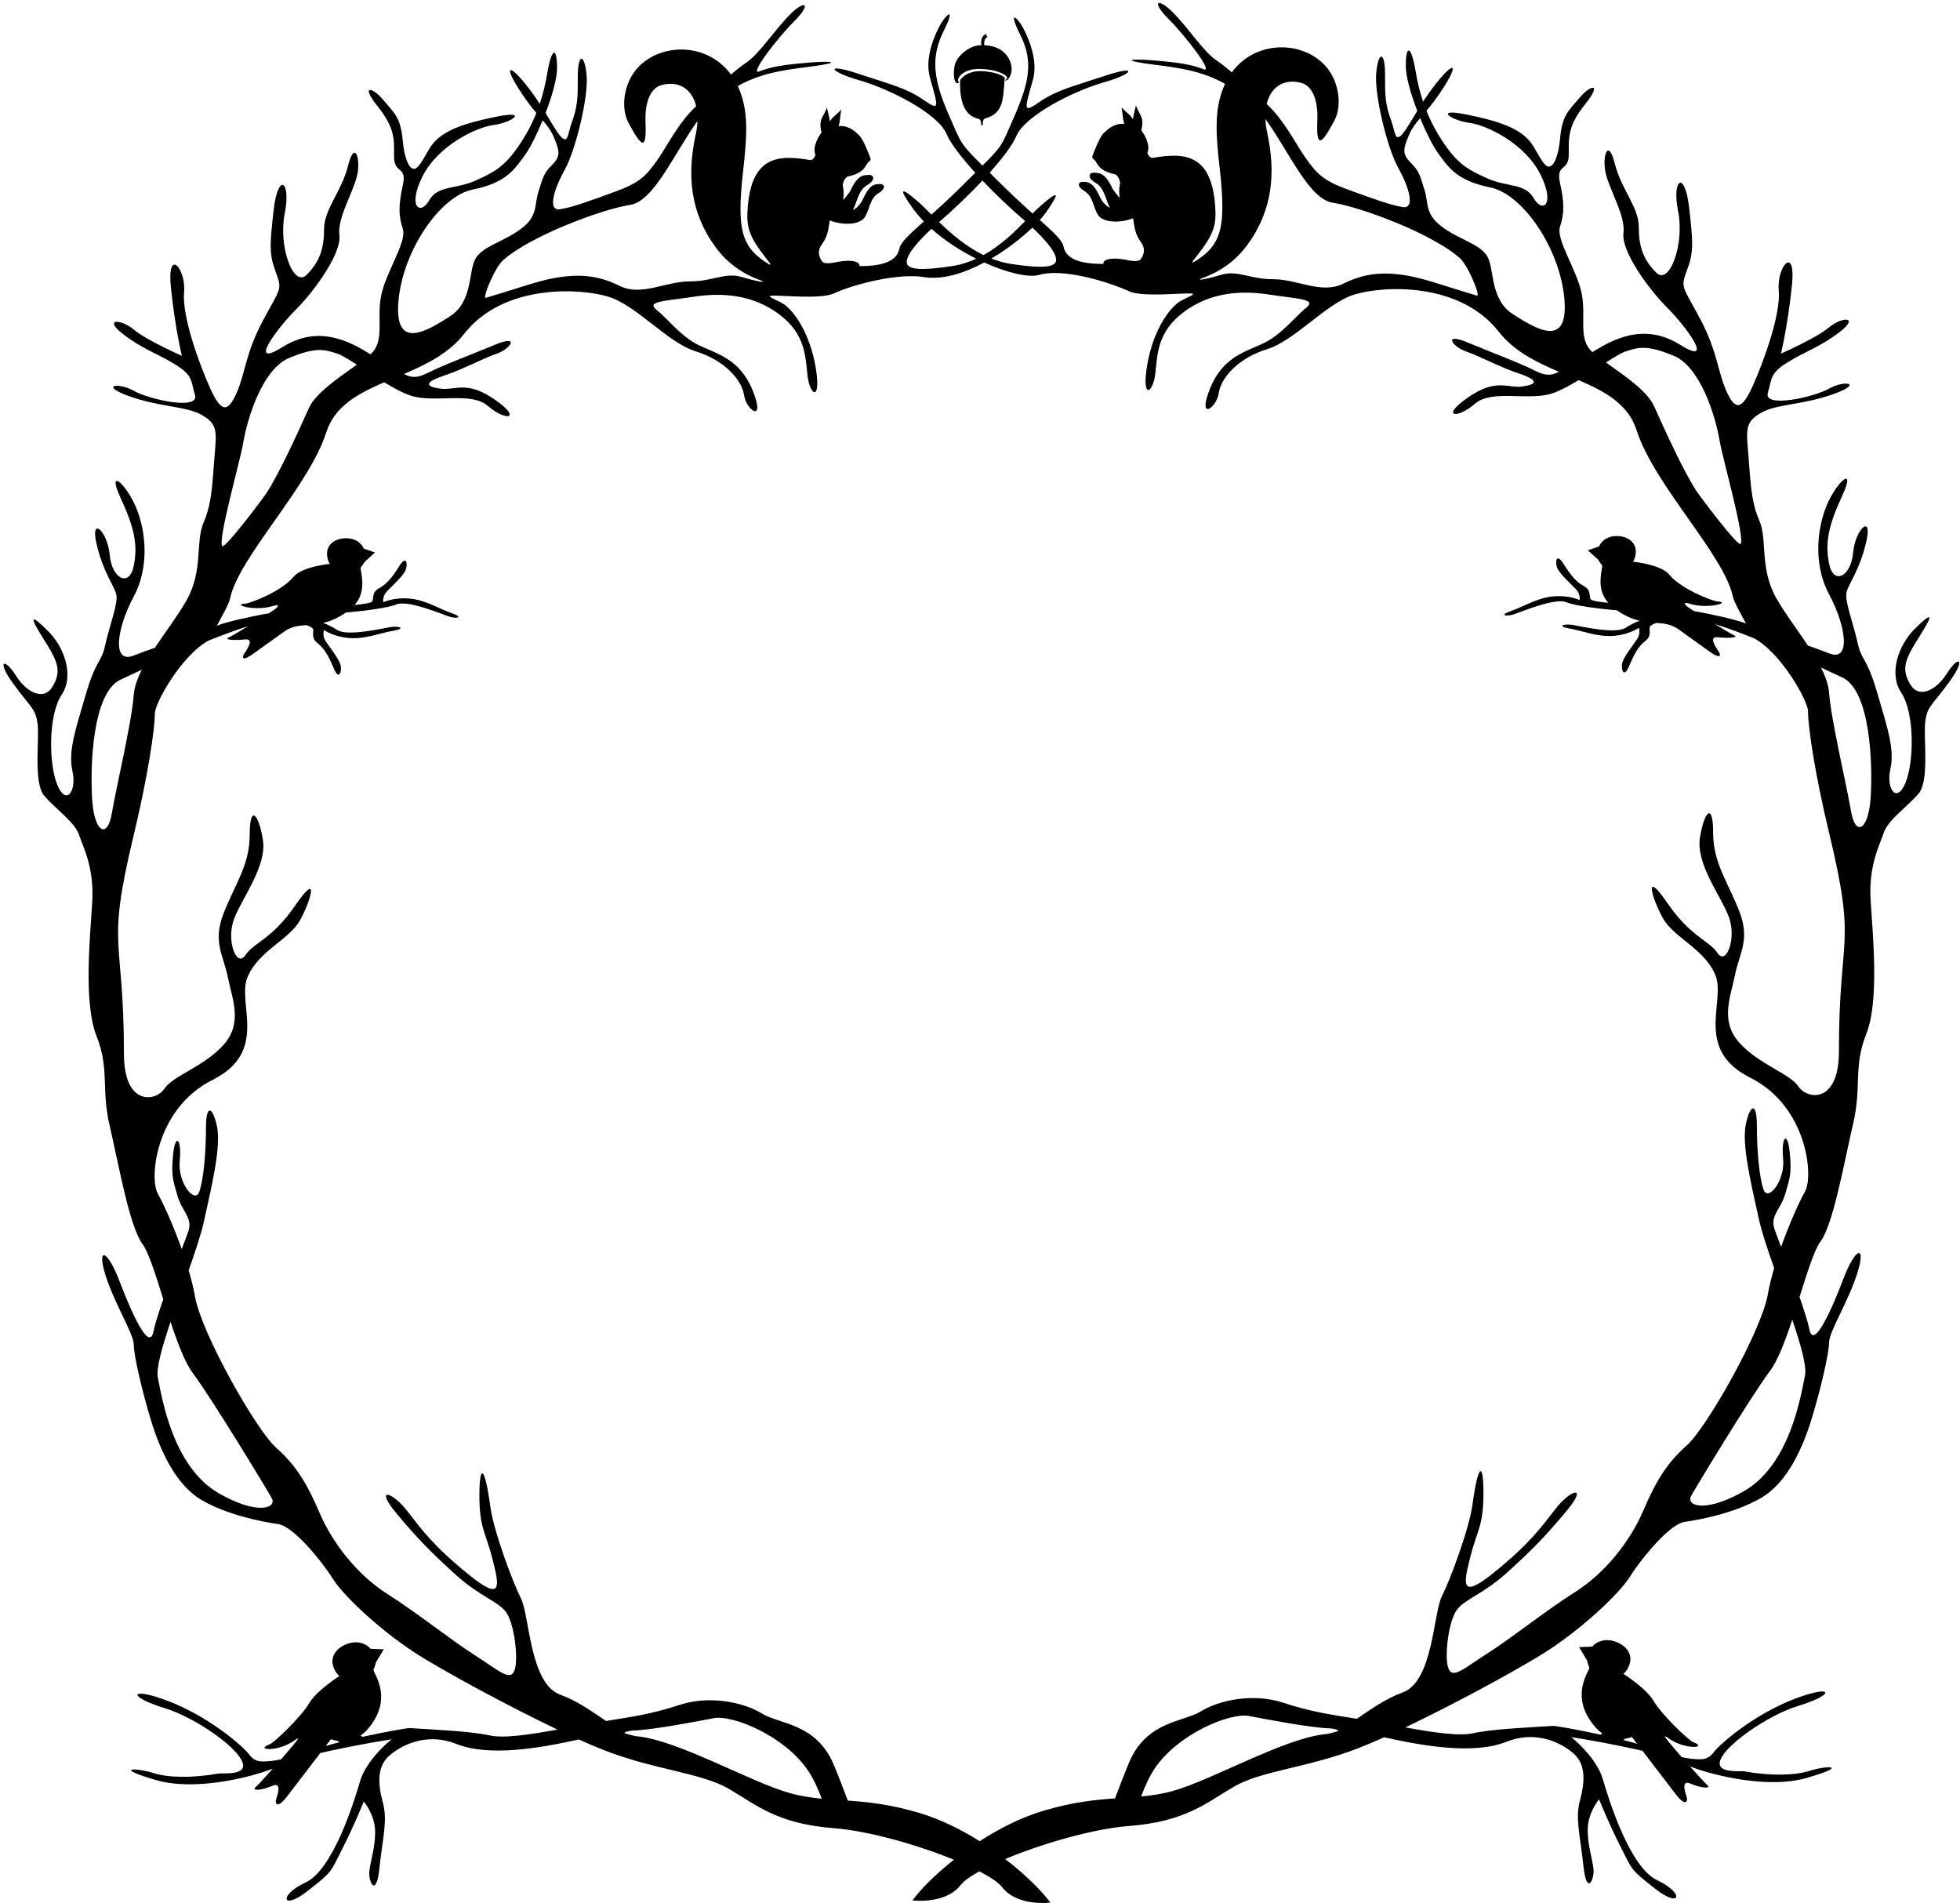 <?xml version="1.0" encoding="UTF-8"?>
<svg xmlns="http://www.w3.org/2000/svg" xmlns:xlink="http://www.w3.org/1999/xlink" width="448pt" height="435pt" viewBox="0 0 448 435" version="1.1">
<g id="surface1">
<path style=" stroke:none;fill-rule:nonzero;fill:rgb(0%,0%,0%);fill-opacity:1;" d="M 445.074 153.816 C 442.574 157.816 438.574 159.816 436.574 156.316 C 434.574 152.816 435.324 150.816 438.824 145.316 C 442.336 139.801 441.336 140.055 437.574 143.816 C 434.074 147.316 431.574 153.816 434.574 158.316 C 437.574 162.816 437.574 173.816 435.574 178.816 C 433.574 183.816 431.074 180.316 432.074 175.816 C 433.074 171.316 431.574 166.816 429.074 158.316 C 426.574 149.816 425.574 151.316 424.574 146.816 C 423.574 142.316 421.574 137.316 422.074 135.316 C 422.574 133.316 425.074 130.316 426.574 123.816 C 428.074 117.316 424.074 120.816 423.574 126.316 C 423.074 131.816 419.074 133.816 418.074 128.816 C 417.074 123.816 418.074 119.816 421.074 113.316 C 424.074 106.816 420.574 109.316 418.074 114.316 C 415.574 119.316 414.074 128.316 418.074 135.816 C 422.074 143.316 423.074 151.316 418.074 149.316 C 416.551 148.707 414.914 148.129 413.242 147.539 C 410.836 143.922 408.035 140.246 406.074 136.816 C 402.074 129.816 404.074 123.316 402.074 118.816 C 400.074 114.316 400.074 108.816 399.574 103.316 C 399.074 97.816 399.074 96.316 402.574 94.316 C 406.074 92.316 412.074 92.566 419.074 90.066 C 426.074 87.566 421.574 86.816 418.074 88.816 C 414.574 90.816 403.074 93.316 404.074 89.816 C 405.074 86.316 404.574 85.316 408.574 82.816 C 412.574 80.316 416.074 79.316 420.574 75.816 C 425.074 72.316 421.074 72.316 418.074 74.816 C 415.074 77.316 407.074 80.816 407.074 80.816 C 407.074 80.816 408.574 74.816 409.574 65.316 C 410.574 55.816 406.074 60.816 406.574 66.316 C 407.074 71.816 403.074 82.816 400.574 88.316 C 398.074 93.816 396.574 93.816 394.574 89.316 C 392.574 84.816 392.574 80.316 388.574 72.816 C 384.574 65.316 384.074 65.816 385.574 61.816 C 387.074 57.816 387.074 55.816 386.074 47.316 C 385.074 38.816 382.074 40.816 383.574 48.316 C 385.074 55.816 381.574 65.316 378.574 62.316 C 375.574 59.316 374.574 56.316 374.574 51.816 C 374.574 47.316 370.574 43.316 369.074 37.316 C 367.574 31.316 366.074 35.816 367.074 39.816 C 368.074 43.816 371.574 49.316 371.074 53.316 C 370.574 57.316 376.574 65.816 381.074 70.316 C 385.574 74.816 392.074 83.816 384.074 78.816 C 375.898 73.707 368.898 77.41 363.973 80.469 C 360.625 77.461 362.562 72.758 361.574 67.316 C 360.574 61.816 355.574 54.816 356.574 51.816 C 357.574 48.816 357.574 46.316 356.574 41.816 C 355.574 37.316 358.574 39.316 358.574 35.316 C 358.574 31.316 358.324 28.816 362.324 23.816 C 366.324 18.816 363.574 19.316 361.074 22.316 C 358.574 25.316 357.074 26.148 356.574 31.816 C 356.293 34.996 355.289 38.398 353.824 38.066 C 352.684 37.809 351.172 34.352 350.074 32.816 C 347.574 29.316 342.574 27.648 335.074 26.148 C 327.574 24.648 331.824 27.566 335.824 28.066 C 339.824 28.566 348.574 32.816 352.074 39.816 C 355.574 46.816 352.574 48.816 350.574 45.316 C 348.574 41.816 344.574 42.816 340.074 40.816 C 335.574 38.816 333.324 37.566 330.074 32.816 C 328.375 30.332 327.07 27.859 326.047 25.316 C 327.18 23.973 328.512 22.289 330.074 19.816 C 334.074 13.484 331.574 14.316 326.574 21.316 C 326.117 21.957 325.684 22.598 325.273 23.227 C 324.531 21.012 323.977 18.727 323.574 16.316 C 322.574 10.316 321.324 10.066 321.324 15.066 C 321.324 17.527 322.48 21.508 323.949 25.332 C 321.781 28.879 320.379 31.594 319.324 31.316 C 318.848 31.191 318.449 28.816 318.074 27.816 C 316.574 23.816 316.574 21.816 316.574 16.816 C 316.574 11.816 315.074 11.566 314.574 16.566 C 314.074 21.566 317.074 33.816 319.574 38.316 C 322.074 42.816 323.574 47.816 320.574 47.316 C 317.574 46.816 313.574 45.316 308.074 43.316 C 302.574 41.316 301.074 39.816 298.574 36.316 C 296.164 32.941 293.734 27.715 289.527 23.762 C 290.469 19.895 293.426 17.883 297.422 18.934 C 299.742 19.543 301.32 22.457 301.105 27.531 C 300.816 34.297 302.164 32.836 304.953 27.656 C 306.387 25 306.309 21.168 304.793 17.863 C 300.984 9.574 287.887 7.934 281.562 16.539 C 280.32 15.469 279.164 14.539 278.074 13.816 C 275.074 11.816 271.574 6.316 268.074 2.816 C 264.574 -0.684 263.074 0.316 267.074 4.316 C 271.074 8.316 277.574 16.816 275.074 15.816 C 272.574 14.816 269.824 14.316 263.824 13.816 C 257.824 13.316 256.074 13.816 264.074 14.816 C 269.855 15.539 274.855 16.273 280.012 19.164 C 278.906 21.516 278.203 24.379 278.105 27.824 C 277.996 31.367 278.414 35.113 278.809 38.648 C 280.305 52.246 279.172 56.121 272.75 59.973 C 272.574 60.078 272.516 59.859 272.66 59.648 C 276.074 55.316 277.953 52.848 277.824 48.566 C 277.41 34.988 270.77 34.836 263.574 36.066 C 262.672 36.223 262.328 35.039 262.258 34.93 C 263.07 33.059 261.418 30.492 260.859 29.777 C 261.109 28.898 261.34 27.48 260.715 26.332 C 259.734 24.527 259.645 24.086 259.645 24.086 C 259.645 24.086 259.066 26.449 258.926 27.238 C 258.734 26.879 258.492 26.535 258.172 26.254 C 256.621 24.906 256.383 24.523 256.383 24.523 C 256.383 24.523 256.73 27.496 256.848 27.93 C 256.879 28.027 256.934 28.168 257.004 28.324 C 256.898 28.316 256.809 28.312 256.695 28.309 C 254.426 28.199 252.992 29.777 252.289 30.41 C 251.27 31.332 249.734 35.5 249.672 35.746 C 249.609 35.996 249.715 36.25 250.094 36.492 C 250.848 36.98 250.68 38.926 254.75 39.812 C 255.66 40.012 255.961 41.395 256.035 41.855 C 255.629 43.555 255.93 44.891 255.895 45.219 C 255.625 44.844 254.508 43.59 254.277 43.094 C 252.551 39.312 251.184 39.551 250.078 39.477 C 248.973 39.402 248.324 40.559 250.461 41.812 C 252.473 42.996 252.672 45.562 253.703 47.508 C 252.836 47.09 251.957 46.238 251.305 44.809 C 249.75 41.406 248.52 41.621 247.523 41.555 C 246.527 41.488 245.945 42.527 247.867 43.66 C 249.793 44.789 249.863 47.336 250.961 49.109 C 251.965 50.738 255.488 51.184 258.992 49.887 C 259.406 52.648 259.539 53.594 260.91 55.527 C 261.66 56.586 261.73 57.984 260.672 59.309 C 260.215 59.883 258.504 59.617 257.855 59.48 C 253.559 58.566 251.961 59.484 252.227 60.32 C 252.176 60.32 252.129 60.316 252.074 60.316 C 246.074 60.316 243.574 58.816 243.074 56.316 C 242.789 54.898 240.898 53.16 237.68 50.281 C 238.242 49.656 238.719 49.074 239.074 48.566 C 242.574 43.566 241.824 43.566 237.824 47.066 C 237.27 47.551 236.664 48.145 236.02 48.801 C 233.82 46.824 231.156 44.398 228.074 41.316 C 227.395 40.637 226.781 40.023 226.211 39.461 C 229.109 36.219 231.414 33.188 232.324 31.066 C 234.324 26.398 245.324 20.816 252.324 18.816 C 259.324 16.816 260.074 14.816 252.574 17.316 C 245.074 19.816 241.574 20.566 237.574 23.316 C 233.879 25.855 234.074 25.316 236.074 18.316 C 237.34 13.898 235.145 8.957 234.074 6.816 C 232.574 3.816 230.199 1.941 233.199 7.941 C 236.199 13.941 235.324 18.648 231.824 26.648 C 228.965 33.184 229.273 33.16 224.574 37.84 C 219.348 32.648 219.781 32.91 216.824 26.148 C 213.324 18.148 212.699 13.066 215.699 7.066 C 218.699 1.066 216.074 3.316 214.574 6.316 C 213.949 7.57 211.199 13.008 212.574 17.816 C 214.574 24.816 214.77 25.355 211.074 22.816 C 207.074 20.066 203.574 19.316 196.074 16.816 C 188.574 14.316 189.324 16.316 196.324 18.316 C 203.324 20.316 214.324 25.898 216.324 30.566 C 217.281 32.801 219.797 36.051 222.914 39.488 C 222.223 40.176 221.445 40.941 220.574 41.816 C 217.621 44.77 215.059 47.117 212.91 49.047 C 211.789 47.93 210.797 46.93 209.949 46.191 C 205.949 42.691 205.129 42.742 208.699 47.691 C 209.426 48.699 210.258 49.672 211.164 50.609 C 207.828 53.586 205.863 55.371 205.574 56.816 C 205.074 59.316 202.574 60.816 196.574 60.816 C 196.52 60.816 196.477 60.82 196.422 60.82 C 196.688 59.984 195.094 59.066 190.797 59.98 C 190.145 60.117 188.434 60.383 187.98 59.809 C 186.922 58.484 186.988 57.086 187.738 56.027 C 189.109 54.094 189.242 53.148 189.656 50.387 C 193.16 51.684 196.684 51.238 197.688 49.609 C 198.785 47.836 198.855 45.289 200.781 44.16 C 202.703 43.027 202.121 41.988 201.125 42.055 C 200.129 42.121 198.898 41.906 197.344 45.309 C 196.691 46.738 195.816 47.59 194.945 48.008 C 195.977 46.062 196.176 43.496 198.188 42.312 C 200.328 41.059 199.68 39.902 198.57 39.977 C 197.465 40.051 196.098 39.812 194.371 43.594 C 194.145 44.09 193.023 45.344 192.758 45.719 C 192.719 45.391 193.023 44.055 192.613 42.355 C 192.688 41.895 192.992 40.512 193.898 40.312 C 197.973 39.426 197.805 37.48 198.555 36.992 C 198.934 36.75 199.039 36.496 198.977 36.246 C 198.914 36 197.379 31.832 196.359 30.91 C 195.656 30.277 194.223 28.699 191.953 28.809 C 191.84 28.812 191.75 28.816 191.645 28.824 C 191.715 28.668 191.773 28.527 191.801 28.43 C 191.922 27.996 192.266 25.023 192.266 25.023 C 192.266 25.023 192.027 25.406 190.48 26.754 C 190.156 27.035 189.914 27.379 189.727 27.738 C 189.586 26.949 189.008 24.586 189.008 24.586 C 189.008 24.586 188.914 25.027 187.934 26.832 C 187.309 27.98 187.539 29.398 187.789 30.277 C 187.23 30.992 185.578 33.559 186.395 35.43 C 186.316 35.539 185.977 36.723 185.074 36.566 C 177.879 35.336 171.238 35.488 170.824 49.066 C 170.695 53.348 172.574 55.816 175.988 60.148 C 176.137 60.359 176.074 60.578 175.898 60.473 C 169.477 56.621 168.344 52.746 169.844 39.148 C 170.234 35.613 170.652 31.867 170.547 28.324 C 170.445 24.879 169.742 22.016 168.637 19.664 C 173.797 16.773 178.793 16.039 184.574 15.316 C 192.574 14.316 190.824 13.816 184.824 14.316 C 178.824 14.816 176.074 15.316 173.574 16.316 C 171.074 17.316 177.574 8.816 181.574 4.816 C 185.574 0.816 184.074 -0.184 180.574 3.316 C 177.074 6.816 173.574 12.316 170.574 14.316 C 169.488 15.039 168.328 15.969 167.086 17.039 C 160.766 8.434 147.664 10.074 143.855 18.363 C 142.34 21.668 142.266 25.5 143.695 28.156 C 146.484 33.336 147.836 34.797 147.547 28.031 C 147.328 22.957 148.906 20.043 151.227 19.434 C 155.223 18.383 158.184 20.395 159.121 24.262 C 154.914 28.215 152.484 33.441 150.074 36.816 C 147.574 40.316 146.074 41.816 140.574 43.816 C 135.074 45.816 131.074 47.316 128.074 47.816 C 125.074 48.316 126.574 43.316 129.074 38.816 C 131.574 34.316 134.574 22.066 134.074 17.066 C 133.574 12.066 132.074 12.316 132.074 17.316 C 132.074 22.316 132.074 24.316 130.574 28.316 C 130.199 29.316 129.801 31.691 129.324 31.816 C 128.27 32.094 126.867 29.379 124.699 25.832 C 126.172 22.008 127.324 18.027 127.324 15.566 C 127.324 10.566 126.074 10.816 125.074 16.816 C 124.672 19.227 124.117 21.512 123.375 23.727 C 122.965 23.098 122.531 22.457 122.074 21.816 C 117.074 14.816 114.574 13.984 118.574 20.316 C 120.137 22.789 121.469 24.473 122.602 25.816 C 121.578 28.359 120.273 30.832 118.574 33.316 C 115.324 38.066 113.074 39.316 108.574 41.316 C 104.074 43.316 100.074 42.316 98.074 45.816 C 96.074 49.316 93.074 47.316 96.574 40.316 C 100.074 33.316 108.824 29.066 112.824 28.566 C 116.824 28.066 121.074 25.148 113.574 26.648 C 106.074 28.148 101.074 29.816 98.574 33.316 C 97.48 34.852 95.969 38.309 94.824 38.566 C 93.359 38.898 92.355 35.496 92.074 32.316 C 91.574 26.648 90.074 25.816 87.574 22.816 C 85.074 19.816 82.324 19.316 86.324 24.316 C 90.324 29.316 90.074 31.816 90.074 35.816 C 90.074 39.816 93.074 37.816 92.074 42.316 C 91.074 46.816 91.074 49.316 92.074 52.316 C 93.074 55.316 88.074 62.316 87.074 67.816 C 86.086 73.258 88.023 77.961 84.676 80.969 C 79.75 77.91 72.75 74.207 64.574 79.316 C 56.574 84.316 63.074 75.316 67.574 70.816 C 72.074 66.316 78.074 57.816 77.574 53.816 C 77.074 49.816 80.574 44.316 81.574 40.316 C 82.574 36.316 81.074 31.816 79.574 37.816 C 78.074 43.816 74.074 47.816 74.074 52.316 C 74.074 56.816 73.074 59.816 70.074 62.816 C 67.074 65.816 63.574 56.316 65.074 48.816 C 66.574 41.316 63.574 39.316 62.574 47.816 C 61.574 56.316 61.574 58.316 63.074 62.316 C 64.574 66.316 64.074 65.816 60.074 73.316 C 56.074 80.816 56.074 85.316 54.074 89.816 C 52.074 94.316 50.574 94.316 48.074 88.816 C 45.574 83.316 41.574 72.316 42.074 66.816 C 42.574 61.316 38.074 56.316 39.074 65.816 C 40.074 75.316 41.574 81.316 41.574 81.316 C 41.574 81.316 33.574 77.816 30.574 75.316 C 27.574 72.816 23.574 72.816 28.074 76.316 C 32.574 79.816 36.074 80.816 40.074 83.316 C 44.074 85.816 43.574 86.816 44.574 90.316 C 45.574 93.816 34.074 91.316 30.574 89.316 C 27.074 87.316 22.574 88.066 29.574 90.566 C 36.574 93.066 42.574 92.816 46.074 94.816 C 49.574 96.816 49.574 98.316 49.074 103.816 C 48.574 109.316 48.574 114.816 46.574 119.316 C 44.574 123.816 46.574 130.316 42.574 137.316 C 40.613 140.746 37.812 144.422 35.406 148.039 C 33.734 148.629 32.098 149.207 30.574 149.816 C 25.574 151.816 26.574 143.816 30.574 136.316 C 34.574 128.816 33.074 119.816 30.574 114.816 C 28.074 109.816 24.574 107.316 27.574 113.816 C 30.574 120.316 31.574 124.316 30.574 129.316 C 29.574 134.316 25.574 132.316 25.074 126.816 C 24.574 121.316 20.574 117.816 22.074 124.316 C 23.574 130.816 26.074 133.816 26.574 135.816 C 27.074 137.816 25.074 142.816 24.074 147.316 C 23.074 151.816 22.074 150.316 19.574 158.816 C 17.074 167.316 15.574 171.816 16.574 176.316 C 17.574 180.816 15.074 184.316 13.074 179.316 C 11.074 174.316 11.074 163.316 14.074 158.816 C 17.074 154.316 14.574 147.816 11.074 144.316 C 7.312 140.555 6.316 140.301 9.824 145.816 C 13.324 151.316 14.074 153.316 12.074 156.816 C 10.074 160.316 6.074 158.316 3.574 154.316 C 1.074 150.316 -0.926 150.816 3.074 156.316 C 7.074 161.816 8.074 161.816 8.574 165.316 C 9.074 168.816 7.574 178.816 10.074 181.816 C 12.574 184.816 17.074 187.816 18.074 190.816 C 19.074 193.816 21.574 198.316 21.074 206.316 C 20.574 214.316 19.074 229.316 22.074 236.816 C 25.074 244.316 23.074 248.816 25.074 257.316 C 27.074 265.816 29.574 280.316 32.574 284.316 C 33.961 286.164 35.562 291.324 37.324 296.93 C 36.273 299.949 35.402 302.676 35.074 304.316 C 34.074 309.316 29.656 298.965 27.324 292.816 C 24.574 285.566 22.074 284.816 24.074 291.316 C 26.074 297.816 30.574 304.816 30.574 307.316 C 30.574 309.816 32.574 318.316 34.574 324.816 C 36.574 331.316 40.074 339.316 46.074 342.816 C 52.074 346.316 60.074 347.816 63.574 348.316 C 67.074 348.816 73.574 356.816 76.074 360.816 C 78.574 364.816 87.574 373.316 96.574 378.816 C 103.211 382.871 116.359 390.012 127.422 395.285 C 121.359 396.391 115.254 397.352 111.934 396.617 C 107.691 395.68 99.543 395.309 93.699 394.945 C 93.066 394.906 88.016 395.812 82.844 396.945 L 82.414 396.652 C 82.988 396.258 83.559 395.766 84.105 395.117 C 87.406 391.227 88.129 387.07 85.633 382.352 C 85.488 382.086 85.277 381.668 85.445 381.383 C 85.691 380.969 85.887 380.004 85.887 380.004 L 87.715 376.941 L 84.707 376.824 C 83.812 375.723 82.016 374.98 80.012 375.504 C 76.82 376.336 75.641 378.605 76.059 380.41 C 76.473 382.215 77.586 383.047 77.586 383.047 C 77.586 383.047 72.312 386.379 70.648 389.289 C 68.98 392.207 62.738 398.242 61.629 398.656 C 57.984 400.023 63.738 400.52 67.59 397.555 C 67.773 397.414 67.949 397.348 68.109 397.34 C 68.332 397.324 66.43 399.586 64.246 402.082 C 62.656 402.418 61.133 402.621 59.824 402.566 C 57.766 402.48 57.145 401.125 56.449 400.375 C 54.363 398.117 47.129 392.055 38.328 388.719 C 29.531 385.383 28.953 387.738 37.727 390.41 C 44.617 392.508 55.332 399.871 55.574 403.441 C 55.734 405.773 50.746 405.191 49.996 405.324 C 43.688 406.445 38.27 406.258 34.949 405.191 C 31.234 403.996 25.559 403.879 35.68 406.832 C 42.293 408.762 51.207 407.469 57.59 405.746 C 59.43 405.25 61.051 404.719 62.355 404.215 C 60.531 406.258 58.871 408.059 58.438 408.438 C 57.328 409.41 59.965 409.133 62.184 408.16 C 64.402 407.191 63.57 409.828 63.156 411.074 C 62.738 412.324 63.43 413.434 65.652 410.52 C 67.07 408.66 70.742 403.863 73.219 400.637 C 76.488 399.891 80.277 399.121 83.832 398.473 C 85.848 398.102 87.785 397.773 89.512 397.508 C 87.16 399.371 83.414 403.273 82.305 407.078 C 80.832 412.137 76.066 427.328 69.84 430.23 C 63.609 433.137 64.414 436.773 70.246 432.219 C 76.082 427.66 75.449 428.02 78.223 422.578 C 80.996 417.133 83.148 411.715 83.148 411.715 C 83.148 411.715 85.594 414.625 85.73 418.289 C 85.871 421.953 84.664 425.336 84.418 427.68 C 84.176 430.023 85.992 433.957 86.727 426.926 C 87.461 419.891 88.656 416.176 87.492 411.887 C 86.328 407.594 86.176 403.594 89.086 401.152 C 92.684 398.129 98.289 396.156 104.336 398.574 C 111.867 401.586 123.66 399.469 132.289 397.543 C 134.375 398.48 136.32 399.312 138.055 399.988 C 149.555 404.488 160.27 405.152 166.574 408.816 C 172.879 412.48 177.574 416.816 190.574 417.816 C 198.465 418.422 209.66 421.605 218.031 425.023 C 213.68 428.477 210.316 431.918 208.574 434.316 C 208.574 434.316 216.074 435.316 219.574 430.816 C 220.297 429.891 221.809 428.812 223.859 427.684 C 226.383 428.996 228.246 430.254 229.074 431.316 C 232.574 435.816 240.074 434.816 240.074 434.816 C 238.223 432.27 234.527 428.539 229.77 424.871 C 238.223 421.328 249.918 417.945 258.074 417.316 C 271.074 416.316 275.77 411.98 282.074 408.316 C 288.379 404.652 299.098 403.988 310.598 399.488 C 312.328 398.812 314.273 397.98 316.359 397.043 C 324.988 398.969 336.781 401.086 344.316 398.074 C 350.359 395.656 355.965 397.629 359.562 400.652 C 362.473 403.094 362.32 407.094 361.156 411.387 C 359.996 415.676 361.188 419.391 361.922 426.426 C 362.656 433.457 364.477 429.523 364.23 427.18 C 363.984 424.836 362.777 421.453 362.918 417.789 C 363.055 414.125 365.5 411.215 365.5 411.215 C 365.5 411.215 367.652 416.633 370.426 422.078 C 373.203 427.52 372.57 427.16 378.402 431.719 C 384.234 436.273 385.039 432.637 378.809 429.73 C 372.582 426.828 367.82 411.637 366.344 406.578 C 365.234 402.773 361.488 398.871 359.137 397.008 C 360.863 397.273 362.805 397.602 364.82 397.973 C 368.371 398.621 372.16 399.391 375.43 400.137 C 377.906 403.363 381.582 408.16 382.996 410.02 C 385.219 412.934 385.91 411.824 385.496 410.574 C 385.078 409.328 384.246 406.691 386.465 407.66 C 388.688 408.633 391.324 408.91 390.215 407.938 C 389.777 407.559 388.117 405.758 386.293 403.715 C 387.598 404.219 389.219 404.75 391.059 405.246 C 397.445 406.969 406.355 408.262 412.973 406.332 C 423.09 403.379 417.414 403.496 413.699 404.691 C 410.379 405.758 404.961 405.945 398.652 404.824 C 397.902 404.691 392.914 405.273 393.074 402.941 C 393.32 399.371 404.031 392.008 410.922 389.91 C 419.695 387.238 419.117 384.883 410.32 388.219 C 401.52 391.555 394.285 397.617 392.199 399.875 C 391.508 400.625 390.883 401.98 388.824 402.066 C 387.516 402.121 385.992 401.918 384.402 401.582 C 382.219 399.086 380.316 396.824 380.539 396.84 C 380.699 396.848 380.879 396.914 381.062 397.055 C 384.91 400.02 390.664 399.523 387.02 398.156 C 385.91 397.742 379.668 391.707 378.004 388.789 C 376.34 385.879 371.066 382.547 371.066 382.547 C 371.066 382.547 372.176 381.715 372.59 379.91 C 373.008 378.105 371.828 375.836 368.637 375.004 C 366.633 374.48 364.84 375.223 363.941 376.324 L 360.938 376.441 L 362.762 379.504 C 362.762 379.504 362.961 380.469 363.203 380.883 C 363.375 381.168 363.16 381.586 363.02 381.852 C 360.52 386.57 361.246 390.727 364.543 394.617 C 365.094 395.266 365.664 395.758 366.234 396.152 L 365.809 396.445 C 360.637 395.312 355.582 394.406 354.949 394.445 C 349.105 394.809 340.957 395.18 336.719 396.117 C 333.398 396.852 327.289 395.891 321.23 394.785 C 332.289 389.512 345.438 382.371 352.074 378.316 C 361.074 372.816 370.074 364.316 372.574 360.316 C 375.074 356.316 381.574 348.316 385.074 347.816 C 388.574 347.316 396.574 345.816 402.574 342.316 C 408.574 338.816 412.074 330.816 414.074 324.316 C 416.074 317.816 418.074 309.316 418.074 306.816 C 418.074 304.316 422.574 297.316 424.574 290.816 C 426.574 284.316 424.074 285.066 421.324 292.316 C 418.992 298.465 414.574 308.816 413.574 303.816 C 413.246 302.176 412.379 299.449 411.324 296.43 C 413.09 290.824 414.688 285.664 416.074 283.816 C 419.074 279.816 421.574 265.316 423.574 256.816 C 425.574 248.316 423.574 243.816 426.574 236.316 C 429.574 228.816 428.074 213.816 427.574 205.816 C 427.074 197.816 429.574 193.316 430.574 190.316 C 431.574 187.316 436.074 184.316 438.574 181.316 C 441.074 178.316 439.574 168.316 440.074 164.816 C 440.574 161.316 441.574 161.316 445.574 155.816 C 449.574 150.316 447.574 149.816 445.074 153.816 Z M 77.23 398.27 C 76.215 398.531 75.273 398.789 74.445 399.039 C 75.176 398.086 75.641 397.477 75.641 397.477 C 75.641 397.477 76.184 397.707 77.043 397.844 C 77.473 397.91 77.656 398.16 77.23 398.27 Z M 371.605 397.344 C 372.465 397.207 373.008 396.977 373.008 396.977 C 373.008 396.977 373.473 397.586 374.207 398.539 C 373.379 398.289 372.434 398.031 371.422 397.77 C 370.992 397.66 371.176 397.41 371.605 397.344 Z M 371.574 80.316 C 374.574 79.316 376.574 78.816 382.574 81.316 C 388.574 83.816 392.074 94.816 393.074 100.816 C 393.727 104.715 399.012 123.301 397.824 124.316 C 397.184 124.863 388.875 113.891 387.824 112.316 C 384.824 107.816 380.074 97.316 378.074 92.816 C 376.527 89.332 371.09 85.703 367.086 82.848 C 368.961 81.633 370.559 80.656 371.574 80.316 Z M 322.074 30.816 C 322.719 29.309 323.555 28.234 324.609 26.992 C 325.973 30.301 327.484 33.293 328.574 34.816 C 331.074 38.316 333.074 41.316 340.574 42.816 C 348.074 44.316 356.574 56.816 357.574 68.316 C 358.574 79.816 351.012 75.129 345.824 71.816 C 340.637 68.504 341.574 61.816 340.074 58.816 C 338.574 55.816 333.574 54.816 329.574 51.816 C 325.574 48.816 326.574 46.316 325.574 43.316 C 324.574 40.316 324.574 39.316 322.574 37.316 C 320.574 35.316 320.574 34.316 322.074 30.816 Z M 274.777 63.574 C 279.207 61.996 282.586 59.391 285.062 56.035 C 290.887 48.145 291.66 39.531 289.633 30.258 C 289.395 29.176 289.273 28.156 289.23 27.191 C 294.426 34.277 299.152 45.48 304.574 46.316 C 311.074 47.316 327.398 53.398 333.672 58.984 C 335.609 60.715 338.504 67.84 337.574 67.566 C 330.824 65.566 325.871 63.758 322.074 63.066 C 316.574 62.066 312.074 62.316 307.074 64.816 C 302.074 67.316 296.574 63.816 291.074 63.816 C 285.574 63.816 282.938 61.656 279.074 62.816 C 277.477 63.297 276.082 63.637 274.836 63.875 C 274.117 64.012 274.145 63.801 274.777 63.574 Z M 241.324 59.816 C 240.719 61.516 235.758 61.02 231.074 60.316 C 229.508 60.082 228.02 59.641 226.594 59.086 C 230.254 56.934 233.57 54.32 235.977 52.02 C 239.082 54.918 241.895 58.211 241.324 59.816 Z M 224.559 41.262 C 227.59 44.449 231 47.68 234.074 50.316 C 234.156 50.387 234.242 50.461 234.324 50.535 C 231.812 53.105 228.688 56.145 224.801 58.297 C 220.785 56.336 217.387 53.395 214.648 50.754 C 217.863 47.988 221.438 44.586 224.559 41.262 Z M 212.914 52.293 C 215.949 55.012 219.574 57.344 223.145 59.129 C 221.43 59.914 219.582 60.516 217.574 60.816 C 212.895 61.52 207.93 62.016 207.324 60.316 C 206.738 58.672 209.719 55.246 212.914 52.293 Z M 144.074 46.816 C 149.496 45.98 154.227 34.777 159.418 27.691 C 159.379 28.656 159.254 29.676 159.016 30.758 C 156.992 40.031 157.766 48.645 163.59 56.535 C 166.062 59.891 169.441 62.496 173.871 64.074 C 174.508 64.301 174.531 64.512 173.812 64.375 C 172.566 64.137 171.176 63.797 169.574 63.316 C 165.715 62.156 163.074 64.316 157.574 64.316 C 152.074 64.316 146.574 67.816 141.574 65.316 C 136.574 62.816 132.074 62.566 126.574 63.566 C 122.777 64.258 117.824 66.066 111.074 68.066 C 110.148 68.34 113.039 61.215 114.98 59.484 C 121.25 53.898 137.574 47.816 144.074 46.816 Z M 91.074 68.816 C 92.074 57.316 100.574 44.816 108.074 43.316 C 115.574 41.816 117.574 38.816 120.074 35.316 C 121.164 33.793 122.676 30.801 124.039 27.492 C 125.098 28.734 125.93 29.809 126.574 31.316 C 128.074 34.816 128.074 35.816 126.074 37.816 C 124.074 39.816 124.074 40.816 123.074 43.816 C 122.074 46.816 123.074 49.316 119.074 52.316 C 115.074 55.316 110.074 56.316 108.574 59.316 C 107.074 62.316 108.012 69.004 102.824 72.316 C 97.637 75.629 90.074 80.316 91.074 68.816 Z M 55.574 101.316 C 56.574 95.316 60.074 84.316 66.074 81.816 C 72.074 79.316 74.074 79.816 77.074 80.816 C 78.094 81.156 79.691 82.133 81.566 83.348 C 77.562 86.203 72.121 89.832 70.574 93.316 C 68.574 97.816 63.824 108.316 60.824 112.816 C 59.773 114.391 51.465 125.363 50.824 124.816 C 49.637 123.801 54.926 105.215 55.574 101.316 Z M 21.074 182.816 C 20.574 175.316 21.074 158.316 27.574 155.316 C 28.742 154.777 30.418 153.992 32.414 153.07 C 31.41 155.066 30.715 157 30.574 158.816 C 30.074 165.316 26.574 179.816 25.574 185.816 C 24.574 191.816 21.574 190.316 21.074 182.816 Z M 50.074 341.316 C 39.574 335.316 37.074 319.816 36.074 314.816 C 35.66 312.734 37.062 307.801 38.984 302.098 C 40.582 306.922 42.289 311.434 44.074 313.816 C 48.574 319.816 62.02 342.039 62.223 342.602 C 63.027 344.84 58.465 346.109 50.074 341.316 Z M 180.574 409.816 C 171.574 407.316 154.906 397.648 145.574 396.816 C 145.027 396.766 143.516 396.379 142.906 396.148 C 142.297 395.918 143.879 395.539 144.582 395.516 C 149.191 395.371 159.414 393.398 163.152 392.68 C 167.457 391.848 179.316 396.738 184.617 404.543 C 185.957 406.52 186.965 408.766 187.828 411.082 C 185.445 410.855 183.086 410.516 180.574 409.816 Z M 305.742 395.648 C 305.133 395.879 303.621 396.266 303.074 396.316 C 293.742 397.148 277.074 406.816 268.074 409.316 C 265.562 410.016 263.203 410.355 260.82 410.582 C 261.688 408.266 262.691 406.02 264.031 404.043 C 269.332 396.238 281.191 391.348 285.496 392.18 C 289.234 392.898 299.457 394.871 304.066 395.016 C 304.77 395.039 306.352 395.418 305.742 395.648 Z M 412.574 314.316 C 411.574 319.316 409.074 334.816 398.574 340.816 C 390.184 345.609 385.625 344.34 386.43 342.102 C 386.629 341.539 400.074 319.316 404.574 313.316 C 406.359 310.934 408.07 306.422 409.664 301.598 C 411.59 307.301 412.992 312.234 412.574 314.316 Z M 420.324 240.316 C 420.324 252.316 413.074 251.316 411.074 248.316 C 409.074 245.316 402.074 243.316 397.574 238.316 C 393.074 233.316 395.574 227.816 396.574 222.816 C 397.574 217.816 400.074 214.816 397.574 208.316 C 395.074 201.816 391.574 197.316 391.574 190.316 C 391.574 183.316 389.574 185.316 388.574 191.316 C 387.574 197.316 393.074 204.316 395.074 209.316 C 397.074 214.316 394.574 220.816 392.574 217.816 C 390.574 214.816 386.574 214.316 381.074 206.316 C 375.574 198.316 377.574 205.316 380.074 209.816 C 382.574 214.316 389.574 216.816 392.074 222.816 C 394.574 228.816 387.074 239.816 400.074 246.316 C 413.074 252.816 414.574 268.816 412.574 272.316 C 411.367 274.43 409.07 279.457 407.109 284.977 C 406.387 283.07 405.824 281.566 405.574 280.816 C 404.574 277.816 407.074 276.316 408.074 272.816 C 409.074 269.316 409.574 268.316 409.074 263.316 C 408.574 258.316 407.074 259.816 407.574 264.816 C 408.074 269.816 404.074 274.816 403.074 271.816 C 402.074 268.816 401.574 262.816 401.574 257.316 C 401.574 251.816 400.074 252.316 399.074 256.816 C 398.074 261.316 400.074 269.816 402.074 278.816 C 402.691 281.586 404.016 285.539 405.527 289.828 C 404.922 291.891 404.406 293.93 404.074 295.816 C 402.574 304.316 390.074 326.316 385.574 330.316 C 381.074 334.316 378.574 338.316 375.574 345.316 C 372.574 352.316 366.852 359.527 360.074 363.816 C 353.301 368.105 345.574 374.316 340.074 377.816 C 334.574 381.316 332.074 383.816 331.074 381.316 C 330.074 378.816 331.074 370.316 333.074 367.816 C 335.074 365.316 339.074 364.316 344.574 359.316 C 350.074 354.316 353.074 351.316 358.074 345.316 C 363.074 339.316 359.074 340.316 355.574 344.816 C 352.074 349.316 349.574 352.816 341.574 359.316 C 333.574 365.816 334.574 361.816 336.074 355.816 C 337.574 349.816 339.074 348.816 339.074 341.316 C 339.074 333.816 337.824 334.566 336.574 343.816 C 335.824 349.355 331.574 360.816 329.574 364.816 C 327.574 368.816 327.574 384.316 320.574 386.816 C 316.805 388.164 313.266 390.703 310.129 392.82 C 303.609 391.777 299.488 391.164 293.281 389.137 C 286.363 386.875 278.629 388.582 274.527 391.098 C 270.434 393.609 262.086 393.293 258.074 402.816 C 257.074 405.195 255.98 408.047 254.859 411.016 C 250.336 411.328 245.25 411.84 238.574 413.816 C 233.402 415.348 228.387 417.91 223.93 420.793 C 219.672 418.117 214.941 415.758 210.074 414.316 C 203.398 412.34 198.316 411.828 193.789 411.516 C 192.668 408.547 191.574 405.695 190.574 403.316 C 186.566 393.793 178.219 394.109 174.121 391.598 C 170.023 389.082 162.285 387.375 155.367 389.637 C 149.16 391.664 145.039 392.277 138.523 393.32 C 135.387 391.203 131.848 388.664 128.074 387.316 C 121.074 384.816 121.074 369.316 119.074 365.316 C 117.074 361.316 112.824 349.855 112.074 344.316 C 110.824 335.066 109.574 334.316 109.574 341.816 C 109.574 349.316 111.074 350.316 112.574 356.316 C 114.074 362.316 115.074 366.316 107.074 359.816 C 99.074 353.316 96.574 349.816 93.074 345.316 C 89.574 340.816 85.574 339.816 90.574 345.816 C 95.574 351.816 98.574 354.816 104.074 359.816 C 109.574 364.816 113.574 365.816 115.574 368.316 C 117.574 370.816 118.574 379.316 117.574 381.816 C 116.574 384.316 114.074 381.816 108.574 378.316 C 103.074 374.816 95.348 368.605 88.574 364.316 C 81.801 360.027 76.074 352.816 73.074 345.816 C 70.074 338.816 67.574 334.816 63.074 330.816 C 58.574 326.816 46.074 304.816 44.574 296.316 C 44.242 294.43 43.73 292.391 43.121 290.328 C 44.633 286.039 45.961 282.086 46.574 279.316 C 48.574 270.316 50.574 261.816 49.574 257.316 C 48.574 252.816 47.074 252.316 47.074 257.816 C 47.074 263.316 46.574 269.316 45.574 272.316 C 44.574 275.316 40.574 270.316 41.074 265.316 C 41.574 260.316 40.074 258.816 39.574 263.816 C 39.074 268.816 39.574 269.816 40.574 273.316 C 41.574 276.816 44.074 278.316 43.074 281.316 C 42.824 282.066 42.262 283.57 41.543 285.477 C 39.578 279.957 37.281 274.93 36.074 272.816 C 34.074 269.316 35.574 253.316 48.574 246.816 C 61.574 240.316 54.074 229.316 56.574 223.316 C 59.074 217.316 66.074 214.816 68.574 210.316 C 71.074 205.816 73.074 198.816 67.574 206.816 C 62.074 214.816 58.074 215.316 56.074 218.316 C 54.074 221.316 51.574 214.816 53.574 209.816 C 55.574 204.816 61.074 197.816 60.074 191.816 C 59.074 185.816 57.074 183.816 57.074 190.816 C 57.074 197.816 53.574 202.316 51.074 208.816 C 48.574 215.316 51.074 218.316 52.074 223.316 C 53.074 228.316 55.574 233.816 51.074 238.816 C 46.574 243.816 39.574 245.816 37.574 248.816 C 35.574 251.816 28.324 252.816 28.324 240.816 C 28.324 213.266 24.145 217.527 30.574 190.816 C 33.824 177.316 35.391 166.566 35.391 163.066 C 35.391 160.656 41.574 149.648 47.723 146.383 C 50.91 145.098 54.016 143.945 56.707 143.117 C 54.609 144.391 52.719 145.504 52.242 145.715 C 51.066 146.246 53.801 146.395 55.977 146.141 C 58.145 145.887 56.602 148.27 55.918 149.238 C 55.23 150.203 55.234 151.324 57.91 149.398 C 59.246 148.434 62.254 146.281 64.922 144.371 C 66.648 143.137 68.273 142.984 70.09 142.863 C 70.906 143.184 71.516 143.52 71.574 143.816 C 71.742 144.648 71.074 145.816 72.574 146.984 C 74.074 148.148 75.074 149.816 76.242 152.648 C 77.406 155.484 78.074 153.816 77.906 152.316 C 77.742 150.816 75.242 147.816 74.406 146.484 C 73.574 145.148 74.074 143.984 74.074 143.984 C 74.074 143.984 76.074 145.484 79.742 145.816 C 83.406 146.148 86.906 144.648 89.906 144.148 C 92.906 143.648 91.242 142.984 89.242 143.316 C 87.242 143.648 79.406 145.484 77.074 143.984 C 75.977 143.277 74.953 142.762 73.883 142.371 C 75.273 142.039 76.805 141.453 78.574 140.316 C 78.75 140.203 78.91 140.09 79.074 139.977 C 83.266 139.641 88.809 138.902 90.574 138.148 C 93.125 137.062 100.539 140.184 102.457 140.844 C 104.371 141.508 106.129 141.133 103.254 140.137 C 100.379 139.141 97.18 137.074 93.512 136.789 C 89.84 136.504 87.617 137.645 87.617 137.645 C 87.617 137.645 87.32 136.41 88.363 135.238 C 89.41 134.062 92.379 131.523 92.793 130.074 C 93.207 128.621 92.832 126.867 91.207 129.465 C 89.582 132.062 88.316 133.539 86.641 134.438 C 84.969 135.336 85.43 136.598 85.125 137.391 C 84.969 137.797 83.055 138.086 81.039 138.266 C 82.812 136.254 83.168 133.859 82.496 130.387 C 82.445 130.117 82.371 129.703 82.59 129.504 C 82.91 129.211 83.332 128.43 83.332 128.43 L 85.707 126.273 L 83.152 125.383 C 82.668 124.199 81.316 123.094 79.453 123.016 C 76.488 122.895 74.879 124.543 74.766 126.203 C 74.648 127.867 75.387 128.875 75.387 128.875 C 75.387 128.875 69.004 129.484 67.098 131.828 C 64.375 135.172 57.184 137.883 56.121 137.949 C 52.719 138.164 58.402 139.797 62.48 138.465 C 63.621 138.09 64.082 138.395 62.547 139.438 C 62.234 139.648 61.859 139.895 61.438 140.168 C 57.145 140.902 51.77 142.145 49.574 142.984 C 50.375 141.43 52.273 138.246 52.574 136.816 C 54.574 127.316 70.574 111.316 74.574 98.816 C 76.496 92.809 81.832 89.953 87.824 87.371 C 89.832 88.594 91.832 89.684 93.574 90.316 C 99.074 92.316 107.574 89.316 111.574 92.816 C 115.574 96.316 119.574 95.816 113.074 91.316 C 106.574 86.816 104.074 89.316 100.574 88.816 C 97.074 88.316 97.074 87.316 101.574 85.816 C 106.074 84.316 110.574 81.816 113.574 80.816 C 116.574 79.816 119.074 76.316 113.074 78.816 C 107.074 81.316 101.574 83.316 97.574 85.316 C 95.184 86.512 93.863 86.273 92.336 85.465 C 97.465 83.277 102.578 80.785 106.074 76.316 C 115.074 64.816 132.574 65.816 139.074 67.816 C 145.574 69.816 152.574 78.316 159.074 80.316 C 165.574 82.316 169.574 86.816 170.074 90.316 C 170.574 93.816 175.074 96.816 172.074 89.316 C 169.074 81.816 163.574 80.816 159.574 78.816 C 155.574 76.816 152.574 72.816 150.074 70.816 C 147.574 68.816 152.074 68.816 158.574 67.816 C 165.074 66.816 172.074 67.316 178.074 71.816 C 184.074 76.316 184.074 81.316 184.574 85.816 C 185.074 90.316 187.574 91.816 186.574 84.816 C 185.574 77.816 182.574 72.316 179.574 69.816 C 178.191 68.664 174.496 67.629 176.574 67.566 C 179.012 67.488 187.605 68.414 190.574 67.066 C 196.074 64.566 205.93 62.438 211.074 63.316 C 215.363 64.047 220.352 62.457 224.961 59.996 C 230.281 62.402 235.227 63.52 237.574 62.816 C 242.574 61.316 252.574 64.066 258.074 66.566 C 261.043 67.914 269.637 66.988 272.074 67.066 C 274.152 67.129 270.457 68.164 269.074 69.316 C 266.074 71.816 263.074 77.316 262.074 84.316 C 261.074 91.316 263.574 89.816 264.074 85.316 C 264.574 80.816 264.574 75.816 270.574 71.316 C 276.574 66.816 283.574 66.316 290.074 67.316 C 296.574 68.316 301.074 68.316 298.574 70.316 C 296.074 72.316 293.074 76.316 289.074 78.316 C 285.074 80.316 279.574 81.316 276.574 88.816 C 273.574 96.316 278.074 93.316 278.574 89.816 C 279.074 86.316 283.074 81.816 289.574 79.816 C 296.074 77.816 303.074 69.316 309.574 67.316 C 316.074 65.316 333.574 64.316 342.574 75.816 C 346.074 80.285 351.184 82.777 356.312 84.965 C 354.785 85.773 353.465 86.012 351.074 84.816 C 347.074 82.816 341.574 80.816 335.574 78.316 C 329.574 75.816 332.074 79.316 335.074 80.316 C 338.074 81.316 342.574 83.816 347.074 85.316 C 351.574 86.816 351.574 87.816 348.074 88.316 C 344.574 88.816 342.074 86.316 335.574 90.816 C 329.074 95.316 333.074 95.816 337.074 92.316 C 341.074 88.816 349.574 91.816 355.074 89.816 C 356.82 89.184 358.816 88.094 360.824 86.871 C 366.816 89.453 372.152 92.309 374.074 98.316 C 378.074 110.816 394.074 126.816 396.074 136.316 C 396.375 137.746 398.273 140.93 399.074 142.484 C 396.879 141.645 391.504 140.402 387.211 139.668 C 386.789 139.395 386.414 139.148 386.102 138.938 C 384.566 137.895 385.027 137.59 386.168 137.965 C 390.246 139.297 395.93 137.664 392.531 137.449 C 391.465 137.383 384.273 134.672 381.551 131.328 C 379.645 128.984 373.262 128.375 373.262 128.375 C 373.262 128.375 374 127.367 373.887 125.703 C 373.77 124.043 372.16 122.395 369.195 122.516 C 367.332 122.594 365.98 123.699 365.496 124.883 L 362.941 125.773 L 365.316 127.93 C 365.316 127.93 365.738 128.711 366.059 129.004 C 366.277 129.203 366.203 129.617 366.152 129.887 C 365.48 133.359 365.836 135.754 367.609 137.766 C 365.594 137.586 363.68 137.297 363.523 136.891 C 363.223 136.098 363.684 134.836 362.008 133.938 C 360.336 133.039 359.07 131.562 357.445 128.965 C 355.82 126.367 355.441 128.121 355.855 129.574 C 356.273 131.023 359.238 133.562 360.285 134.738 C 361.328 135.91 361.031 137.145 361.031 137.145 C 361.031 137.145 358.809 136.004 355.141 136.289 C 351.469 136.574 348.27 138.641 345.395 139.637 C 342.52 140.633 344.277 141.008 346.191 140.344 C 348.109 139.684 355.523 136.562 358.074 137.648 C 359.84 138.402 365.383 139.141 369.574 139.477 C 369.738 139.59 369.898 139.703 370.074 139.816 C 371.844 140.953 373.379 141.539 374.766 141.871 C 373.695 142.262 372.672 142.777 371.574 143.484 C 369.242 144.984 361.406 143.148 359.406 142.816 C 357.406 142.484 355.742 143.148 358.742 143.648 C 361.742 144.148 365.242 145.648 368.906 145.316 C 372.574 144.984 374.574 143.484 374.574 143.484 C 374.574 143.484 375.074 144.648 374.242 145.984 C 373.406 147.316 370.906 150.316 370.742 151.816 C 370.574 153.316 371.242 154.984 372.406 152.148 C 373.574 149.316 374.574 147.648 376.074 146.484 C 377.574 145.316 376.906 144.148 377.074 143.316 C 377.133 143.02 377.742 142.684 378.562 142.363 C 380.375 142.484 382 142.637 383.727 143.871 C 386.395 145.781 389.402 147.934 390.738 148.898 C 393.414 150.824 393.418 149.703 392.734 148.738 C 392.047 147.77 390.504 145.387 392.672 145.641 C 394.848 145.895 397.582 145.746 396.406 145.215 C 395.934 145.004 394.039 143.891 391.941 142.617 C 394.633 143.445 397.738 144.598 400.926 145.883 C 407.074 149.148 413.258 160.156 413.258 162.566 C 413.258 166.066 414.824 176.816 418.074 190.316 C 424.504 217.027 420.324 212.766 420.324 240.316 Z M 427.574 182.316 C 427.074 189.816 424.074 191.316 423.074 185.316 C 422.074 179.316 418.574 164.816 418.074 158.316 C 417.934 156.5 417.238 154.566 416.234 152.57 C 418.23 153.492 419.906 154.277 421.074 154.816 C 427.574 157.816 428.074 174.816 427.574 182.316 "/>
<path style=" stroke:none;fill-rule:nonzero;fill:rgb(0%,0%,0%);fill-opacity:1;" d="M 218.641 18.969 C 218.965 19.117 219.348 18.969 219.027 18.52 C 218.707 18.066 219.906 15.539 224.398 15.766 C 228.887 15.988 230.57 17.617 230.184 17.918 C 229.801 18.219 229.48 18.668 230.184 18.293 C 230.652 18.043 231.516 16.641 231.148 14.953 C 230.109 10.203 224.988 10.352 224.988 10.352 C 224.988 10.352 224.863 9.977 225.055 9.227 C 225.246 8.477 225.695 8.555 225.695 8.555 L 225.375 7.805 C 225.375 7.805 224.734 7.879 224.414 8.777 C 224.094 9.676 224.348 10.352 224.348 10.352 C 221.871 10.18 218.461 12.738 218.129 15.371 C 217.809 17.918 218.32 18.816 218.641 18.969 "/>
<path style=" stroke:none;fill-rule:nonzero;fill:rgb(0%,0%,0%);fill-opacity:1;" d="M 225.359 27.004 C 229.445 25.898 229.27 22.203 229.578 18.766 C 229.629 18.18 229.656 17.785 229.656 17.785 C 229.656 17.785 228.887 16.664 225.039 16.289 C 221.191 15.914 219.715 17.938 219.461 18.312 C 219.461 18.312 219.434 18.52 219.434 18.91 C 219.438 23.078 220.312 26.379 223.629 27.152 C 223.949 27.227 224.203 27.453 224.27 28.277 C 224.332 29.102 224.652 28.574 224.652 28.277 C 224.652 27.977 224.523 27.227 225.359 27.004 "/>
</g>
</svg>
